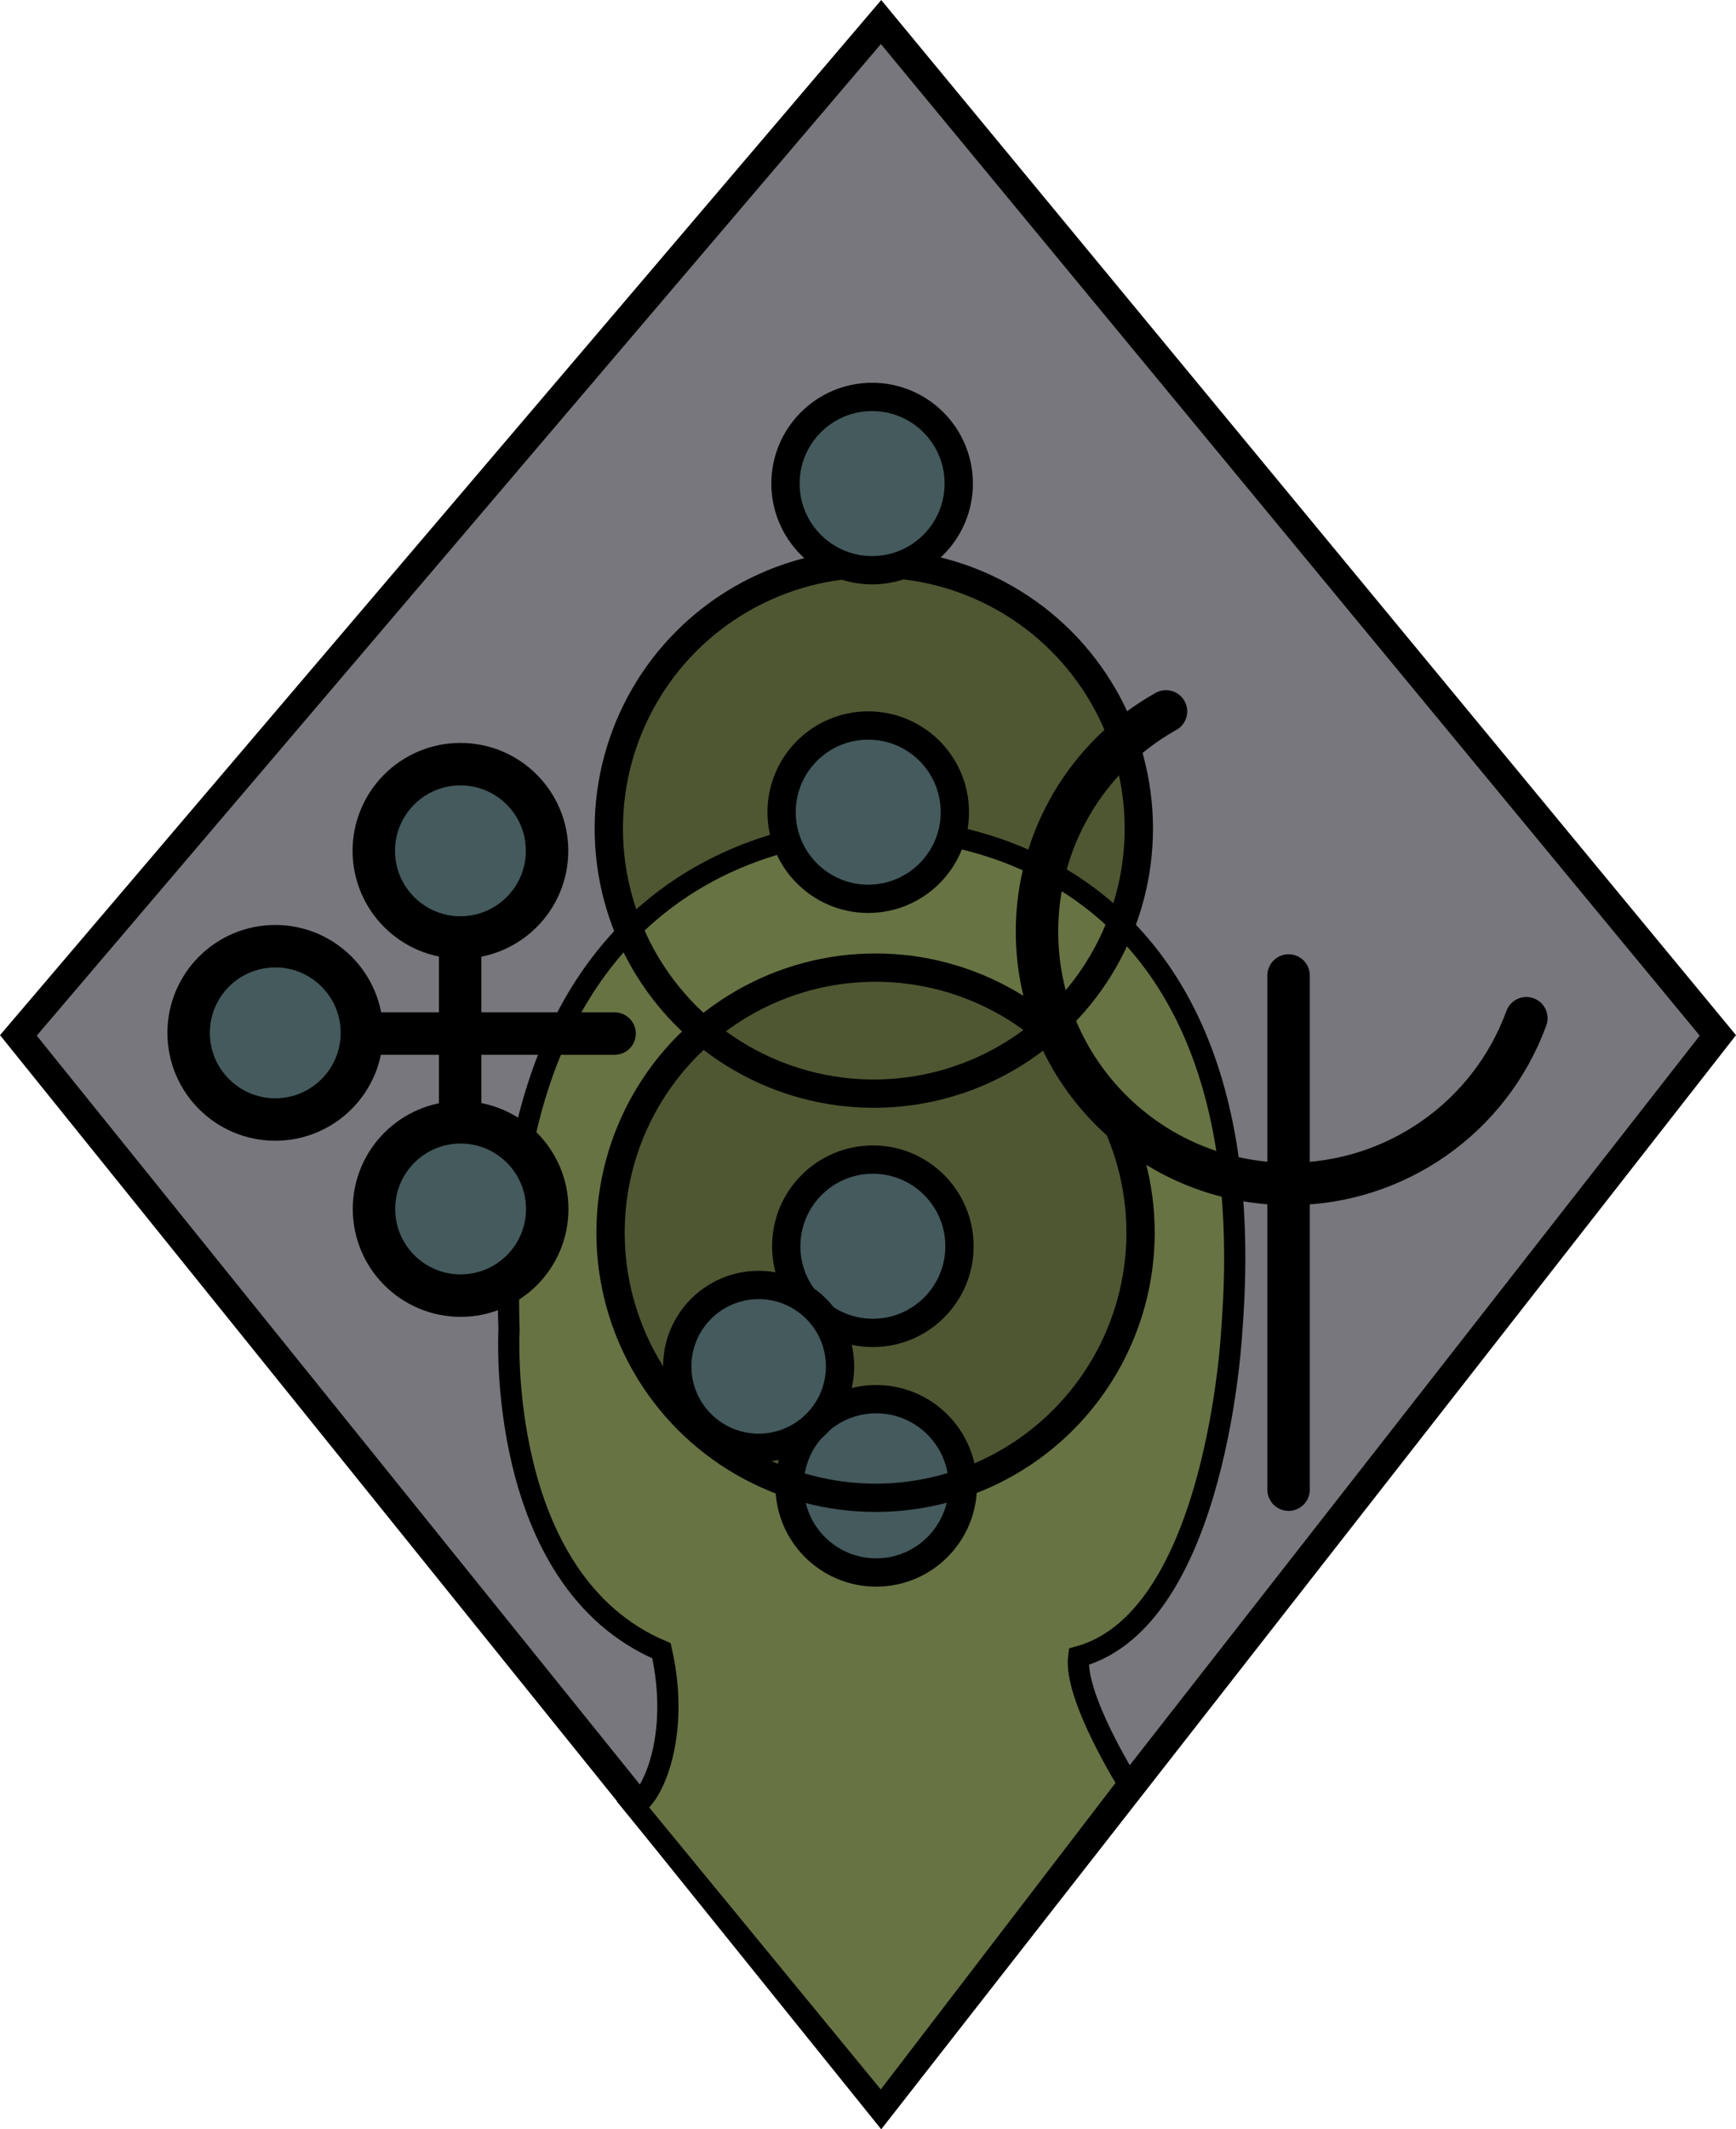 <?xml version="1.0" encoding="UTF-8" standalone="no"?>
<svg
   xmlns:dc="http://purl.org/dc/elements/1.1/"
   xmlns:cc="http://creativecommons.org/ns#"
   xmlns:rdf="http://www.w3.org/1999/02/22-rdf-syntax-ns#"
   xmlns:svg="http://www.w3.org/2000/svg"
   xmlns="http://www.w3.org/2000/svg"
   xmlns:sodipodi="http://sodipodi.sourceforge.net/DTD/sodipodi-0.dtd"
   xmlns:inkscape="http://www.inkscape.org/namespaces/inkscape"
   width="49.097mm"
   height="60.201mm"
   viewBox="0 0 49.097 60.201"
   version="1.1"
   id="svg8"
   inkscape:version="1.0.1 (3bc2e813f5, 2020-09-07)"
   sodipodi:docname="promethean-banner.svg">
  <defs
     id="defs2" />
  <sodipodi:namedview
     id="base"
     pagecolor="#ffffff"
     bordercolor="#666666"
     borderopacity="1.0"
     inkscape:pageopacity="0.0"
     inkscape:pageshadow="2"
     inkscape:zoom="1.4"
     inkscape:cx="-41.497131"
     inkscape:cy="133.55306"
     inkscape:document-units="mm"
     inkscape:current-layer="layer1"
     inkscape:document-rotation="0"
     showgrid="false"
     inkscape:window-width="1600"
     inkscape:window-height="839"
     inkscape:window-x="0"
     inkscape:window-y="0"
     inkscape:window-maximized="1" />
  <g
     inkscape:label="Layer 1"
     inkscape:groupmode="layer"
     id="layer1"
     transform="translate(-70.215,-95.041)">
    <path
       style="fill:#77777d;fill-opacity:1;stroke:#000000;stroke-width:0.8;stroke-linecap:butt;stroke-linejoin:miter;stroke-miterlimit:4;stroke-dasharray:none;stroke-opacity:1"
       d="M 95.133,95.664 70.735,124.315 95.133,154.599 118.799,124.315 Z"
       id="path4430"
       sodipodi:nodetypes="ccccc" />
    <circle
       style="fill:#4e5732;fill-opacity:1;stroke:none;stroke-width:0.8;stroke-linecap:round;stroke-linejoin:round;stroke-miterlimit:4;stroke-dasharray:none;stroke-opacity:1"
       id="path4434-6"
       cx="94.849"
       cy="118.483"
       r="7.495" />
    <path
       style="fill:#677343;stroke:#000000;stroke-width:0.6;stroke-linecap:butt;stroke-linejoin:miter;stroke-miterlimit:4;stroke-dasharray:none;stroke-opacity:1;fill-opacity:1"
       d="m 88.147,146.093 c 0.515,-0.213 1.32,-1.98 0.776,-4.38 -4.712,-2.003 -4.312,-9.063 -4.312,-9.063 -0.473,-14.956 10.673,-14.16 10.673,-14.16 0,0 10.887,-0.402 9.771,14.125 0,0 -0.399,8.192 -4.333,9.267 -0.143,1.125 1.405,3.586 1.405,3.586 l -6.994,9.13 z"
       id="path4432"
       sodipodi:nodetypes="ccccccccc" />
    <circle
       style="fill:#4e5732;fill-opacity:1;stroke:none;stroke-width:0.8;stroke-linecap:round;stroke-linejoin:round;stroke-miterlimit:4;stroke-dasharray:none;stroke-opacity:1"
       id="path4434-6-1"
       cx="94.979"
       cy="129.773"
       r="7.495" />
    <circle
       style="fill:none;stroke:#000000;stroke-width:0.8;stroke-linecap:round;stroke-linejoin:round;stroke-miterlimit:4;stroke-dasharray:none;stroke-opacity:1"
       id="path4434"
       cx="94.928"
       cy="118.467"
       r="7.495" />
    <circle
       style="fill:#445a5d;fill-opacity:1;stroke:#000000;stroke-width:0.8;stroke-linecap:round;stroke-linejoin:round;stroke-miterlimit:4;stroke-dasharray:none;stroke-opacity:1"
       id="path4434-1"
       cx="94.77"
       cy="118.003"
       r="2.45" />
    <path
       id="path4434-2-9"
       style="fill:none;stroke:#000000;stroke-width:1.2;stroke-linecap:round;stroke-linejoin:round;stroke-miterlimit:4;stroke-dasharray:none;stroke-opacity:1"
       d="m 103.191,115.154 c -2.253,1.262 -3.648,3.643 -3.648,6.225 2.3e-5,3.941 3.195,7.136 7.137,7.136 2.997,-1.2e-4 5.674,-1.872 6.703,-4.686"
       sodipodi:nodetypes="cccc" />
    <path
       style="fill:none;stroke:#000000;stroke-width:1.2;stroke-linecap:round;stroke-linejoin:miter;stroke-miterlimit:4;stroke-dasharray:none;stroke-opacity:1"
       d="M 106.658,137.158 V 122.621"
       id="path4487" />
    <circle
       style="fill:#445a5d;fill-opacity:1;stroke:#000000;stroke-width:0.8;stroke-linecap:round;stroke-linejoin:round;stroke-miterlimit:4;stroke-dasharray:none;stroke-opacity:1"
       id="path4434-1-3"
       cx="94.901"
       cy="130.276"
       r="2.45" />
    <circle
       style="fill:#445a5d;fill-opacity:1;stroke:#000000;stroke-width:1.2;stroke-linecap:round;stroke-linejoin:round;stroke-miterlimit:4;stroke-dasharray:none;stroke-opacity:1"
       id="path4434-1-1"
       cx="83.237"
       cy="119.096"
       r="2.45" />
    <circle
       style="fill:#445a5d;fill-opacity:1;stroke:#000000;stroke-width:1.2;stroke-linecap:round;stroke-linejoin:round;stroke-miterlimit:4;stroke-dasharray:none;stroke-opacity:1"
       id="path4434-1-9"
       cx="83.242"
       cy="129.222"
       r="2.45" />
    <path
       style="fill:none;stroke:#000000;stroke-width:1.2;stroke-linecap:butt;stroke-linejoin:miter;stroke-miterlimit:4;stroke-dasharray:none;stroke-opacity:1"
       d="m 83.229,121.529 v 5.213"
       id="path4516" />
    <circle
       style="fill:#445a5d;fill-opacity:1;stroke:#000000;stroke-width:0.8;stroke-linecap:round;stroke-linejoin:round;stroke-miterlimit:4;stroke-dasharray:none;stroke-opacity:1"
       id="path4434-1-3-4"
       cx="94.995"
       cy="137.05"
       r="2.45" />
    <circle
       style="fill:none;stroke:#000000;stroke-width:0.8;stroke-linecap:round;stroke-linejoin:round;stroke-miterlimit:4;stroke-dasharray:none;stroke-opacity:1"
       id="path4434-2"
       cx="94.977"
       cy="129.893"
       r="7.495" />
    <circle
       style="fill:#445a5d;fill-opacity:1;stroke:#000000;stroke-width:0.8;stroke-linecap:round;stroke-linejoin:round;stroke-miterlimit:4;stroke-dasharray:none;stroke-opacity:1"
       id="path4434-1-3-4-7"
       cx="91.671"
       cy="133.673"
       r="2.302" />
    <circle
       style="fill:#445a5d;fill-opacity:1;stroke:#000000;stroke-width:0.8;stroke-linecap:round;stroke-linejoin:round;stroke-miterlimit:4;stroke-dasharray:none;stroke-opacity:1"
       id="path4434-1-3-8"
       cx="94.88"
       cy="108.713"
       r="2.45" />
    <circle
       style="fill:#445a5d;fill-opacity:1;stroke:#000000;stroke-width:1.2;stroke-linecap:round;stroke-linejoin:round;stroke-miterlimit:4;stroke-dasharray:none;stroke-opacity:1"
       id="path4434-1-1-0"
       cx="78"
       cy="124.243"
       r="2.45" />
    <path
       style="fill:none;stroke:#000000;stroke-width:1.2;stroke-linecap:round;stroke-linejoin:miter;stroke-miterlimit:4;stroke-dasharray:none;stroke-opacity:1"
       d="M 87.597,124.263 H 80.481"
       id="path4516-3" />
  </g>
</svg>
